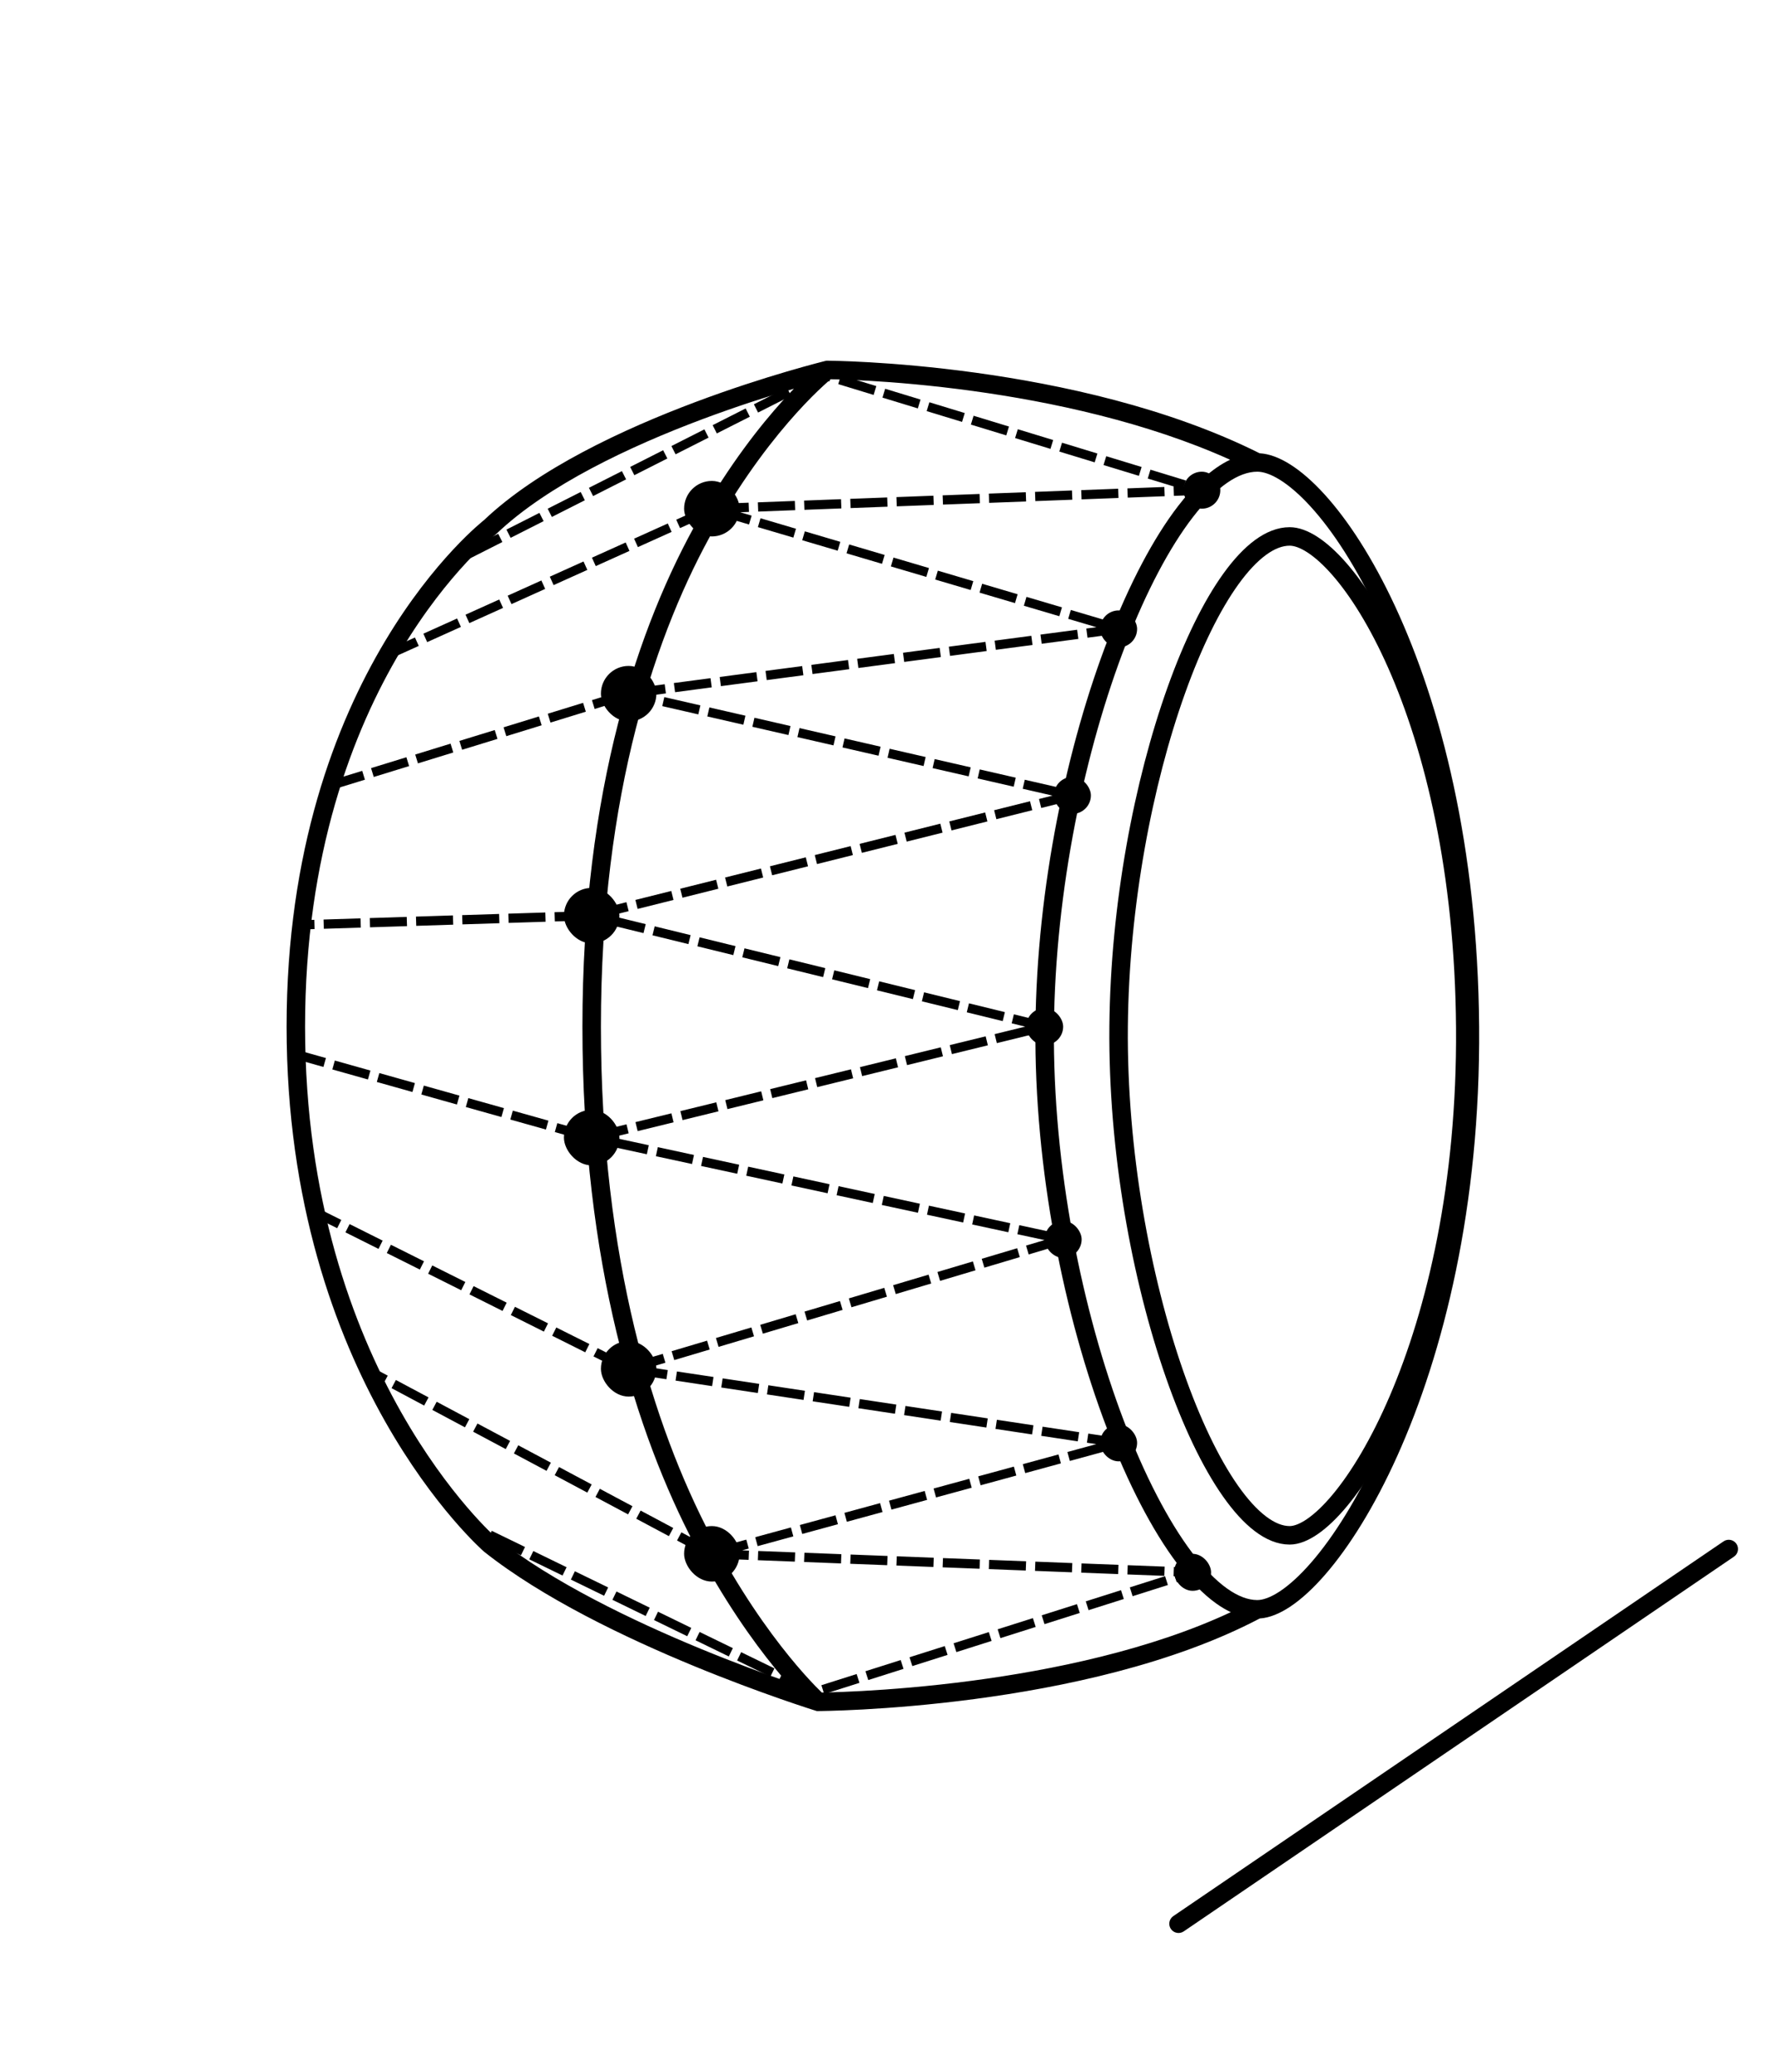 <svg width="192" height="224" viewBox="0 0 192 224" fill="none" xmlns="http://www.w3.org/2000/svg">
<path fill-rule="evenodd" clip-rule="evenodd" d="M89.506 39L89.502 40L89.265 39.029L89.384 39L89.506 39ZM136.251 49.007C126.329 44.049 114.674 41.555 105.521 40.295C100.905 39.66 96.908 39.336 94.063 39.171C92.64 39.089 91.504 39.046 90.723 39.024C90.332 39.013 90.03 39.007 89.824 39.004C89.721 39.002 89.643 39.001 89.589 39.001L89.528 39L89.512 39L89.506 39C89.506 39 89.506 39 89.502 40C89.265 39.029 89.265 39.029 89.265 39.029L89.244 39.034L89.188 39.048C89.138 39.06 89.066 39.078 88.971 39.103C88.78 39.151 88.501 39.223 88.143 39.319C87.427 39.51 86.393 39.794 85.118 40.169C82.568 40.919 79.049 42.033 75.17 43.49C67.465 46.383 58.196 50.679 52.345 56.244C52.336 56.251 52.326 56.259 52.314 56.268C52.27 56.304 52.206 56.356 52.124 56.424C51.961 56.561 51.725 56.762 51.428 57.031C50.834 57.567 49.993 58.371 48.987 59.451C46.977 61.611 44.307 64.879 41.642 69.339C36.307 78.265 31 91.94 31 111C31 130.057 36.306 144.225 41.63 153.639C44.291 158.344 46.954 161.86 48.959 164.205C49.962 165.377 50.8 166.257 51.392 166.848C51.688 167.143 51.922 167.366 52.084 167.517C52.165 167.592 52.228 167.65 52.272 167.689C52.294 167.709 52.311 167.724 52.323 167.735L52.338 167.748L52.342 167.751L52.343 167.753C52.343 167.753 52.344 167.754 53.001 166.999L52.344 167.754L52.362 167.769L52.379 167.783C58.697 172.794 67.68 177.087 75.023 180.115C78.706 181.633 81.998 182.842 84.37 183.671C85.556 184.086 86.513 184.406 87.174 184.623C87.505 184.731 87.762 184.814 87.936 184.869C88.024 184.897 88.091 184.918 88.136 184.932L88.188 184.949L88.201 184.953L88.205 184.954L88.206 184.954C88.206 184.954 88.206 184.954 88.502 183.999L88.206 184.954L88.353 185L88.506 184.999L88.502 183.999C88.506 184.999 88.506 184.999 88.506 184.999L88.508 184.999L88.512 184.999L88.529 184.999L88.594 184.999C88.651 184.998 88.735 184.997 88.845 184.996C89.065 184.992 89.388 184.986 89.805 184.975C90.639 184.953 91.848 184.91 93.356 184.828C96.373 184.663 100.588 184.34 105.391 183.705C114.903 182.447 126.815 179.956 136.264 174.991C137.335 174.922 138.456 174.446 139.563 173.711C140.773 172.907 142.049 171.737 143.341 170.25C145.928 167.273 148.66 162.935 151.145 157.412C156.117 146.361 160.145 130.468 159.996 110.992C159.847 91.525 155.821 76.132 150.918 65.576C148.469 60.301 145.789 56.21 143.242 53.419C141.97 52.024 140.712 50.934 139.514 50.186C138.414 49.5 137.306 49.067 136.251 49.007ZM133.06 49.707C123.945 45.602 113.601 43.426 105.248 42.276C100.695 41.65 96.751 41.33 93.947 41.168C92.546 41.087 91.43 41.045 90.666 41.023C90.323 41.013 90.05 41.008 89.855 41.004C89.675 41.157 89.406 41.39 89.062 41.706C88.372 42.34 87.378 43.309 86.181 44.631C83.787 47.276 80.581 51.337 77.371 56.972C70.953 68.236 65 85.816 65 111C65 136.192 70.708 154.283 76.887 166.057C79.978 171.947 83.066 176.261 85.372 179.095C86.525 180.512 87.482 181.56 88.147 182.248C88.467 182.579 88.719 182.828 88.893 182.995C89.101 182.991 89.39 182.986 89.752 182.976C90.569 182.954 91.76 182.912 93.248 182.831C96.224 182.668 100.387 182.349 105.129 181.722C113.825 180.572 124.385 178.398 133.136 174.309C132.598 174.054 132.068 173.736 131.547 173.364C130.119 172.342 128.71 170.877 127.348 169.071C124.624 165.46 121.994 160.367 119.707 154.358C115.129 142.333 111.854 126.46 112.003 110.99C112.149 95.891 115.422 80.522 119.928 68.907C122.179 63.103 124.756 58.191 127.437 54.709C129.201 52.418 131.099 50.635 133.06 49.707ZM85.011 181.776C82.667 180.956 79.417 179.763 75.785 178.266C68.487 175.257 59.731 171.056 53.643 166.232L53.609 166.202C53.574 166.17 53.519 166.12 53.446 166.053C53.301 165.917 53.084 165.711 52.805 165.433C52.248 164.877 51.446 164.035 50.48 162.905C48.547 160.645 45.961 157.234 43.371 152.655C38.194 143.501 33 129.669 33 111C33 92.332 38.193 79.008 43.359 70.365C45.944 66.041 48.525 62.883 50.452 60.813C51.415 59.778 52.215 59.016 52.769 58.515C53.046 58.265 53.262 58.08 53.406 57.96C53.478 57.899 53.532 57.855 53.567 57.827L53.605 57.797L53.613 57.791L53.614 57.79L53.654 57.759L53.691 57.723C59.229 52.44 68.189 48.247 75.873 45.362C79.696 43.927 83.167 42.828 85.682 42.088C85.746 42.069 85.81 42.05 85.873 42.032C85.506 42.411 85.114 42.83 84.698 43.289C82.217 46.031 78.923 50.208 75.633 55.982C69.05 67.537 63 85.457 63 111C63 136.535 68.796 154.943 75.116 166.987C78.275 173.006 81.439 177.43 83.82 180.358C84.243 180.878 84.642 181.35 85.011 181.776ZM121.792 69.63C117.371 81.028 114.146 96.159 114.003 111.009C113.857 126.213 117.081 141.839 121.576 153.646C123.824 159.553 126.374 164.458 128.945 167.867C130.231 169.571 131.499 170.871 132.71 171.737C133.923 172.604 135.024 172.999 136 172.999C136.599 172.999 137.424 172.731 138.456 172.046C139.474 171.369 140.617 170.335 141.832 168.938C144.259 166.145 146.894 161.985 149.321 156.592C154.171 145.812 158.143 130.205 157.996 111.007C157.849 91.801 153.877 76.694 149.104 66.418C146.717 61.277 144.14 57.37 141.765 54.767C140.577 53.464 139.457 52.508 138.456 51.883C137.444 51.252 136.619 51 136 51C133.999 51 131.591 52.593 129.021 55.93C126.498 59.206 124.004 63.928 121.792 69.63Z" fill="black"/>
<path d="M158.497 111.121C158.253 77.125 145.281 58 139.5 58C131.241 58 121.238 84.673 121 111C120.756 137.963 131.241 166 139.5 166C145.281 166 158.741 145.117 158.497 111.121Z" stroke="black" stroke-width="2"/>
<path d="M77 168L129 170L88 183L51 165M77 168L121 156L68 148M77 168L39.5 148M68 148L115 134L64 123M68 148L34 131M64 123L113 111L64 99M64 123L32 114M64 99L116 86L68 75M64 99L32.5 100M68 75L121 68L77 55M68 75L35.5 85M77 55L130 53L89 40.5L48.5 61M77 55L41.5 71" stroke="black" stroke-miterlimit="1.888" stroke-dasharray="4 1"/>
<rect x="111" y="109" width="4" height="4" rx="2" fill="black"/>
<rect x="114" y="84" width="4" height="4" rx="2" fill="black"/>
<rect x="61" y="96" width="6" height="6" rx="3" fill="black"/>
<rect x="61" y="120" width="6" height="6" rx="3" fill="black"/>
<rect x="65" y="145" width="6" height="6" rx="3" fill="black"/>
<rect x="74" y="165" width="6" height="6" rx="3" fill="black"/>
<rect x="65" y="72" width="6" height="6" rx="3" fill="black"/>
<rect x="74" y="52" width="6" height="6" rx="3" fill="black"/>
<rect x="113" y="132" width="4" height="4" rx="2" fill="black"/>
<rect x="119" y="154" width="4" height="4" rx="2" fill="black"/>
<rect x="127" y="168" width="4" height="4" rx="2" fill="black"/>
<rect x="119" y="66" width="4" height="4" rx="2" fill="black"/>
<rect x="128" y="51" width="4" height="4" rx="2" fill="black"/>
<path fill-rule="evenodd" clip-rule="evenodd" d="M187.825 166.917C188.136 167.374 188.018 167.996 187.561 168.307L128.043 208.823C127.586 209.133 126.964 209.015 126.653 208.559C126.343 208.102 126.461 207.48 126.917 207.169L186.436 166.653C186.892 166.343 187.515 166.461 187.825 166.917Z" fill="black"/>
</svg>
